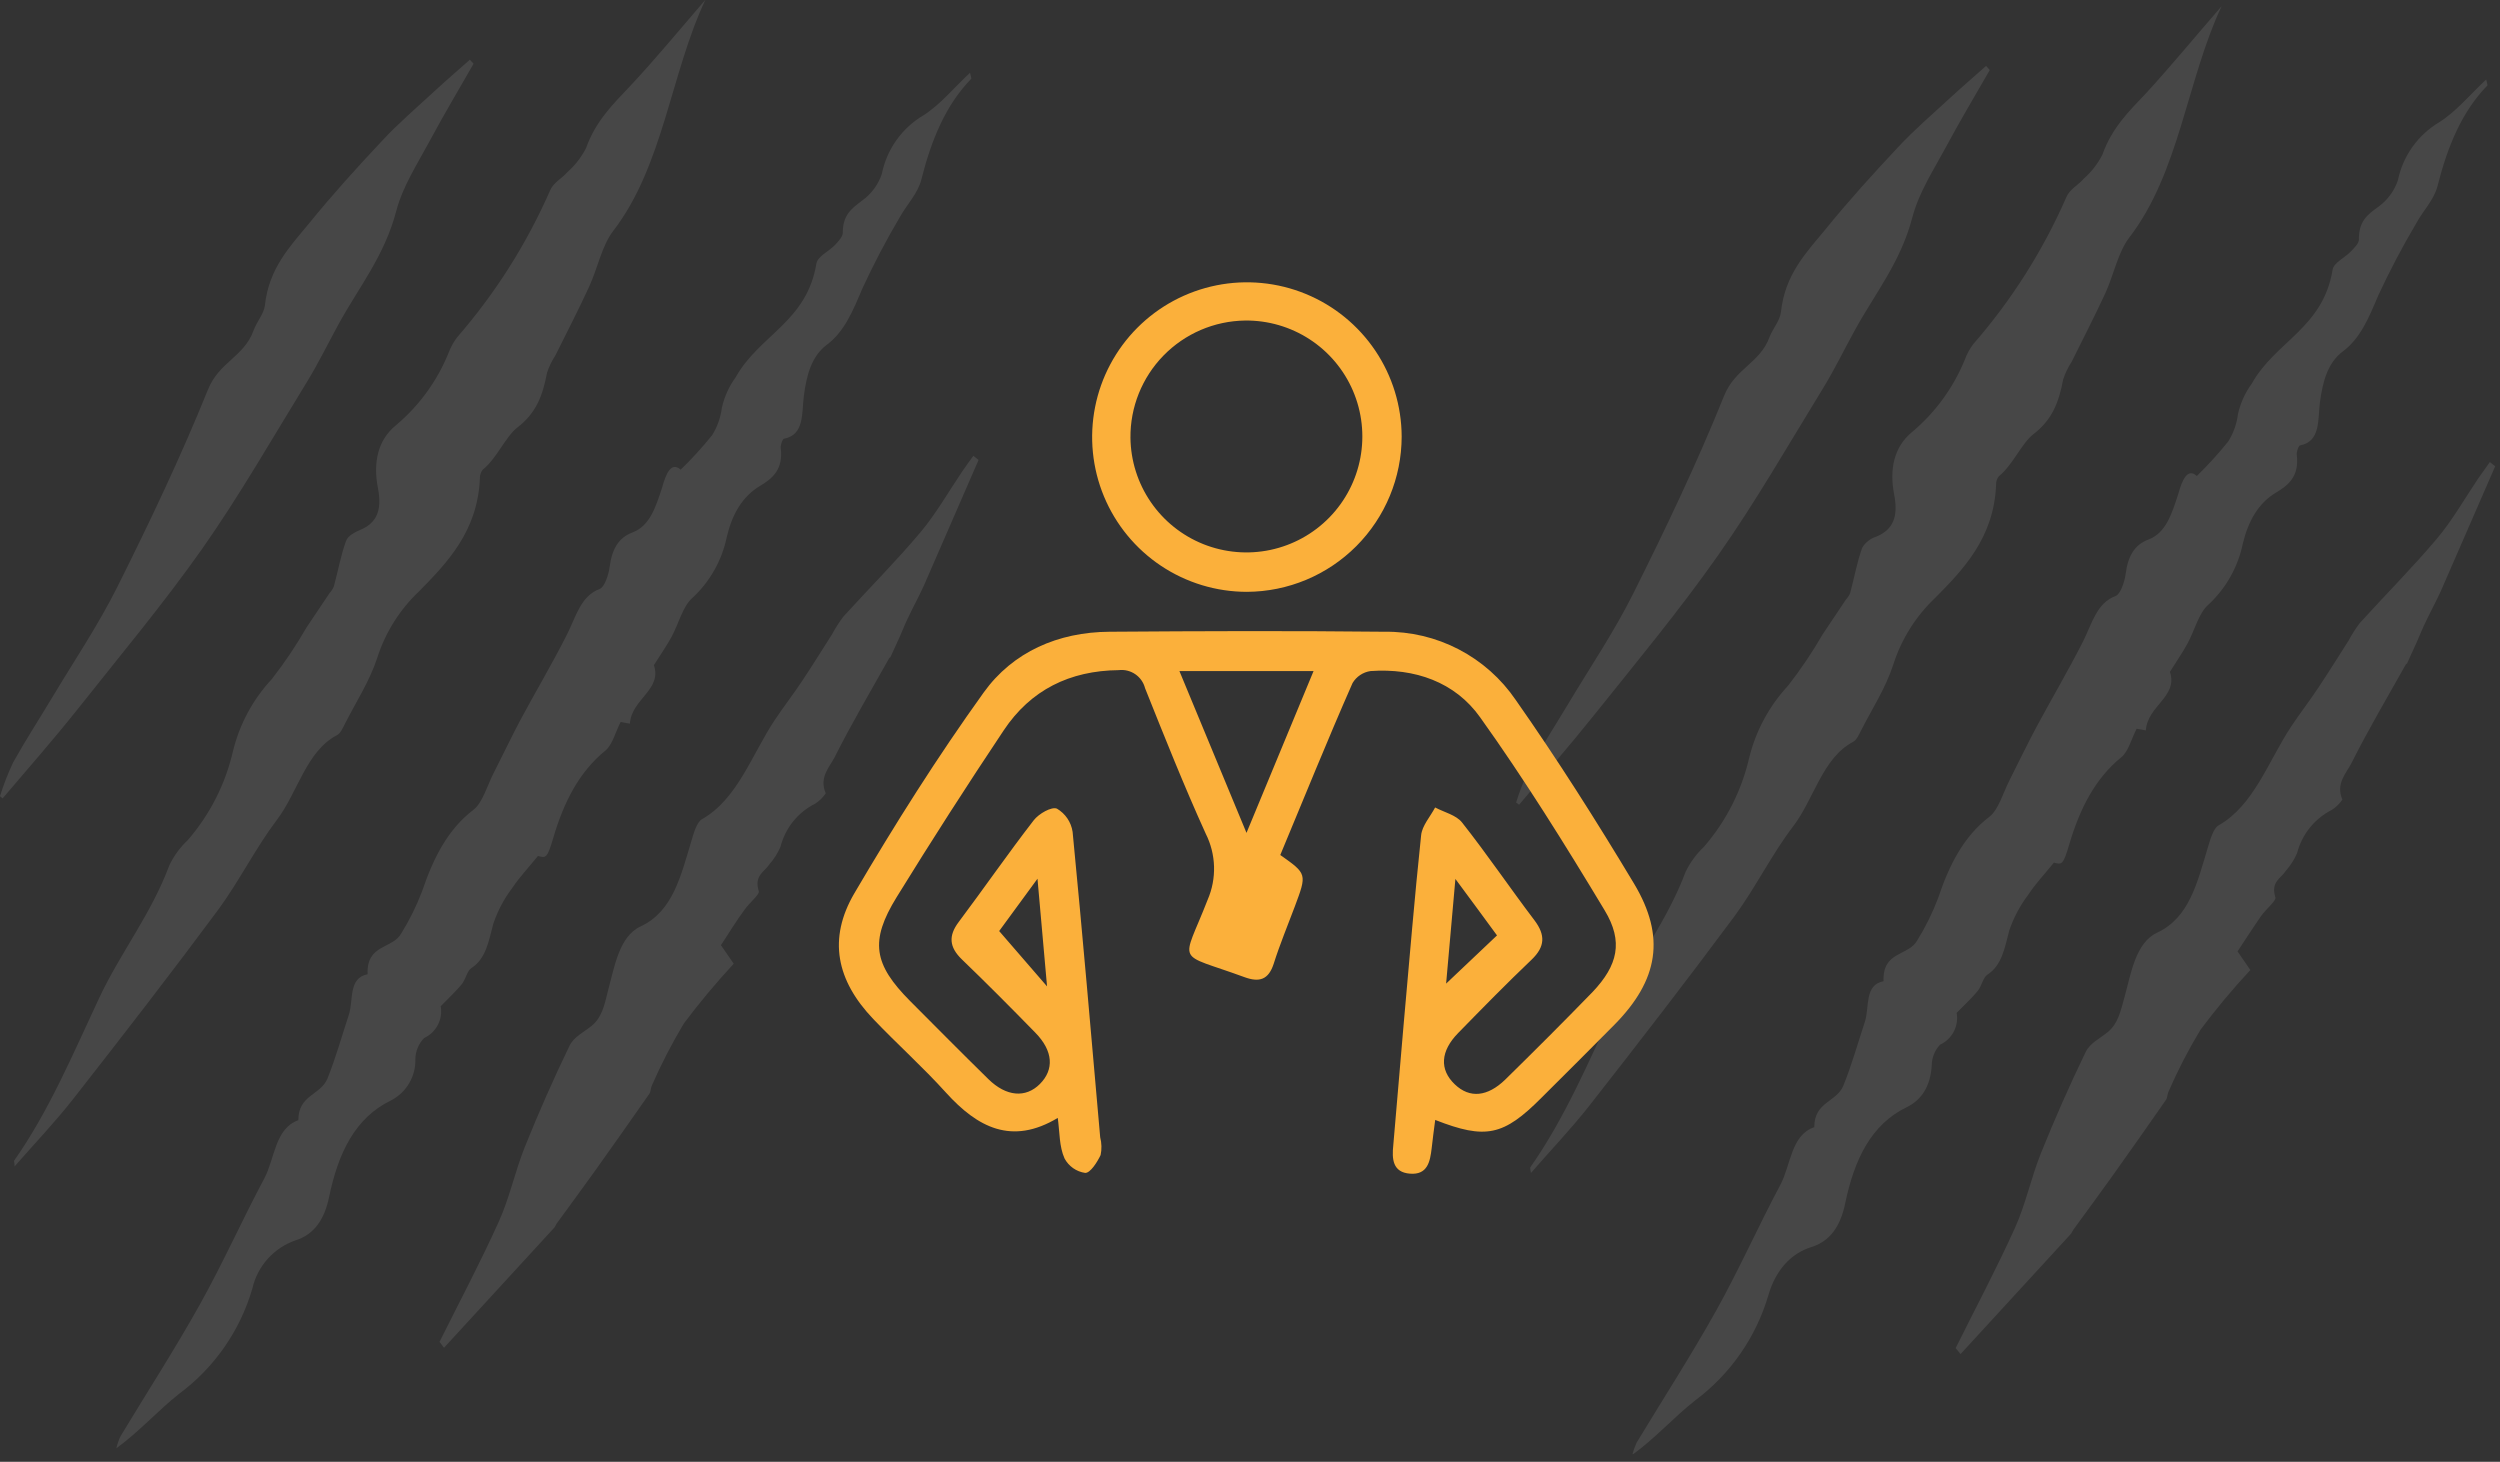 <svg viewBox="0 0 301 176" fill="none" xmlns="http://www.w3.org/2000/svg">
<rect x="0" y="0" width="301" height="176" fill="#333333" stroke="none"/>
<g clip-path="url(#clip0_2457_1353)">
<g opacity="0.1">
<path d="M81.95 56.55C83.297 55.246 84.563 53.86 85.74 52.4C86.363 51.401 86.763 50.279 86.91 49.11C87.206 47.778 87.774 46.522 88.58 45.42C91.39 40.36 97.15 38.74 98.29 31.75C98.44 30.84 99.78 30.29 100.53 29.5C100.91 29.09 101.48 28.5 101.47 28.03C101.47 25.88 102.52 25.12 103.76 24.18C104.885 23.385 105.728 22.254 106.17 20.95C106.462 19.488 107.058 18.105 107.919 16.888C108.78 15.672 109.888 14.65 111.17 13.89C113.17 12.64 114.88 10.54 116.79 8.76C116.89 9.2 116.98 9.44 116.94 9.48C113.86 12.65 112.14 16.83 110.94 21.58C110.52 23.3 109.17 24.63 108.31 26.19C106.666 28.976 105.164 31.843 103.81 34.78C102.7 37.41 101.67 39.93 99.56 41.5C97.73 42.87 97.1 45.14 96.78 47.71C96.52 49.71 96.87 52.35 94.41 52.82C94.22 52.82 93.95 53.6 94 53.95C94.32 56.52 93 57.62 91.51 58.5C89.4 59.76 88.16 61.89 87.51 64.62C86.931 67.465 85.468 70.055 83.33 72.02C82.2 73.02 81.7 75.13 80.85 76.69C80.26 77.76 79.58 78.74 78.73 80.08C79.73 83.08 76.03 84.15 75.84 87.13L74.72 86.93C74.11 88.13 73.72 89.69 72.9 90.36C69.76 92.91 67.9 96.51 66.62 100.86C65.88 103.38 65.73 103.31 64.77 103.06C63.55 104.56 62.53 105.63 61.69 106.89C60.7 108.194 59.927 109.65 59.4 111.2C58.83 113.32 58.53 115.41 56.75 116.56C56.25 116.88 56.06 117.92 55.61 118.48C54.94 119.31 54.16 120.02 53.06 121.15C53.198 121.92 53.076 122.713 52.714 123.406C52.352 124.1 51.77 124.653 51.06 124.98C50.404 125.657 50.029 126.557 50.01 127.5C50.043 128.527 49.783 129.543 49.261 130.428C48.738 131.314 47.975 132.032 47.06 132.5C42.77 134.57 40.72 138.81 39.62 144.13C39.06 146.84 37.81 148.65 35.55 149.35C34.272 149.796 33.128 150.56 32.225 151.569C31.323 152.578 30.691 153.8 30.39 155.12C28.916 160.2 25.818 164.658 21.57 167.81C19.03 169.81 16.75 172.39 14.01 174.37C14.127 173.866 14.298 173.377 14.52 172.91C17.71 167.61 21.06 162.45 24.09 157.01C26.83 152.11 29.17 146.85 31.83 141.87C33.1 139.48 33.1 135.87 35.92 134.87C35.92 131.81 38.59 131.87 39.42 129.87C40.42 127.41 41.15 124.75 42 122.18C42.58 120.42 41.92 117.74 44.26 117.3C44.11 113.63 47.26 114.3 48.32 112.37C49.312 110.766 50.149 109.072 50.82 107.31C52.17 103.31 53.92 99.85 57 97.5C58.1 96.66 58.65 94.62 59.42 93.1C60.51 90.97 61.54 88.78 62.66 86.68C64.51 83.23 66.5 79.9 68.27 76.38C69.35 74.25 69.92 71.75 72.2 70.91C72.77 70.71 73.28 69.23 73.4 68.26C73.68 66.1 74.49 64.73 76.12 64.12C78.28 63.32 78.97 60.97 79.73 58.67C80.18 57.02 80.82 55.54 81.95 56.55Z" fill="white"/>
<path d="M84.93 -0.03C80.74 8.87 79.87 19.97 73.82 27.82C72.47 29.57 71.95 32.32 70.93 34.52C69.64 37.33 68.23 40.05 66.86 42.81C66.434 43.455 66.097 44.154 65.86 44.89C65.33 47.7 64.53 49.75 62.29 51.47C60.87 52.57 59.82 55.19 58.12 56.55C57.898 56.836 57.778 57.188 57.78 57.55C57.54 63.97 53.78 67.81 50.48 71.17C48.149 73.368 46.412 76.12 45.43 79.17C44.51 82 42.89 84.47 41.56 87.09C41.29 87.62 41 88.31 40.56 88.52C36.87 90.45 35.84 95.42 33.34 98.71C30.84 102 28.81 106.06 26.34 109.44C20.62 117.16 14.77 124.71 8.88 132.23C6.66 135.07 4.22 137.62 1.76 140.43C1.76 140 1.65 139.81 1.7 139.74C5.86 133.84 8.77 126.93 11.94 120.16C14.51 114.69 18.21 110.05 20.4 104.16C20.942 103.032 21.687 102.015 22.6 101.16C25.264 98.089 27.135 94.412 28.05 90.45C28.836 87.199 30.448 84.206 32.73 81.76C34.266 79.786 35.663 77.707 36.91 75.54L39.67 71.42C39.892 71.179 40.071 70.901 40.2 70.6C40.69 68.78 41.03 66.88 41.66 65.14C41.89 64.49 42.74 64.07 43.37 63.8C45.37 62.96 46.03 61.43 45.5 58.75C44.92 55.75 45.45 53.02 47.66 51.21C50.474 48.853 52.663 45.837 54.03 42.43C54.275 41.782 54.612 41.172 55.03 40.62C59.624 35.336 63.393 29.389 66.21 22.98C66.61 21.98 67.64 21.5 68.33 20.71C69.246 19.897 70.002 18.92 70.56 17.83C71.72 14.58 73.78 12.57 75.84 10.39C78.94 7.09 81.9 3.48 84.93 -0.03Z" fill="white"/>
<path d="M52.92 161.56C55.32 156.73 57.84 152 60.07 147.05C61.34 144.25 62.01 141.05 63.17 138.14C64.85 133.97 66.65 129.87 68.58 125.89C69.1 124.83 70.29 124.27 71.2 123.54C72.45 122.54 72.76 121.09 73.2 119.3C73.97 116.49 74.52 112.75 77.13 111.54C81.01 109.74 81.97 105.46 83.23 101.3C83.52 100.3 83.9 98.98 84.52 98.63C88.79 96.21 90.52 90.86 93.26 86.72C94.33 85.12 95.49 83.62 96.55 82.03C97.79 80.17 98.98 78.25 100.19 76.35C100.586 75.613 101.037 74.908 101.54 74.24C104.62 70.85 107.83 67.64 110.81 64.1C112.66 61.91 114.17 59.26 115.81 56.82C116.26 56.16 116.73 55.52 117.19 54.88L117.82 55.38C116.64 58.114 115.453 60.84 114.26 63.56C113.26 65.86 112.26 68.18 111.26 70.45C110.63 71.84 109.9 73.16 109.26 74.53C108.93 75.2 108.67 75.91 108.36 76.6C108.05 77.29 107.61 78.25 107.23 79.07C107.23 79.15 107.1 79.17 107.06 79.24C104.85 83.19 102.55 87.07 100.5 91.15C99.91 92.33 98.58 93.56 99.42 95.52C99.084 96.014 98.652 96.436 98.15 96.76C97.12 97.275 96.213 98.006 95.492 98.904C94.771 99.801 94.251 100.844 93.97 101.96C93.634 102.728 93.182 103.44 92.63 104.07C92.03 105 90.76 105.4 91.36 107.31C91.48 107.69 90.21 108.71 89.65 109.52C88.65 110.87 87.8 112.29 86.8 113.8L88.34 116.03C86.218 118.322 84.215 120.722 82.34 123.22C80.9 125.623 79.614 128.114 78.49 130.68C78.34 130.98 78.36 131.44 78.19 131.68C76.03 134.78 73.853 137.867 71.66 140.94C70.13 143.08 68.57 145.19 67.02 147.32C66.948 147.471 66.868 147.618 66.78 147.76L53.46 162.27L52.92 161.56Z" fill="white"/>
<path d="M0 95.86C0.431 94.472 0.959 93.115 1.58 91.8C3.07 89.13 4.71 86.6 6.27 84C8.92 79.57 11.8 75.32 14.14 70.64C18 62.91 21.75 55.05 25.04 46.91C26.38 43.57 29.37 42.98 30.53 39.79C30.91 38.73 31.77 37.79 31.89 36.79C32.37 32.31 34.89 29.71 37.2 26.91C40 23.46 42.96 20.19 45.95 17.01C47.95 14.85 50.19 12.94 52.33 10.96C53.73 9.67 55.16 8.44 56.57 7.19L57.02 7.67C55.25 10.78 53.41 13.84 51.71 17.02C50.26 19.73 48.51 22.38 47.71 25.4C46.3 30.81 43.19 34.59 40.77 39.02C39.5 41.34 38.33 43.74 36.97 45.96C32.82 52.72 28.84 59.67 24.36 66.05C19.61 72.79 14.36 79.05 9.36 85.37C6.42 89.06 3.36 92.55 0.31 96.13L0 95.86Z" fill="white"/>
</g>
<g opacity="0.1">
<path d="M264.5 57.31C265.842 56 267.105 54.611 268.28 53.15C268.908 52.153 269.307 51.029 269.45 49.86C269.746 48.531 270.315 47.278 271.12 46.18C273.94 41.12 279.69 39.5 280.84 32.5C280.98 31.6 282.33 31.04 283.07 30.25C283.45 29.85 284.07 29.25 284.01 28.79C284.01 26.63 285.01 25.87 286.31 24.93C287.431 24.134 288.271 23.003 288.71 21.7C289.009 20.249 289.608 18.876 290.469 17.671C291.33 16.465 292.434 15.453 293.71 14.7C295.71 13.44 297.43 11.35 299.34 9.57C299.43 10 299.52 10.25 299.48 10.29C296.4 13.46 294.68 17.64 293.48 22.39C293.05 24.1 291.7 25.39 290.85 27C289.203 29.782 287.698 32.645 286.34 35.58C285.23 38.21 284.2 40.73 282.09 42.3C280.26 43.67 279.64 45.94 279.31 48.51C279.06 50.51 279.41 53.15 276.95 53.62C276.76 53.62 276.48 54.4 276.53 54.76C276.85 57.33 275.53 58.42 274.04 59.3C271.93 60.56 270.7 62.7 270.04 65.43C269.457 68.274 267.995 70.862 265.86 72.83C264.72 73.83 264.22 75.94 263.37 77.49C262.79 78.56 262.1 79.54 261.26 80.89C262.26 83.89 258.55 84.96 258.36 87.94L257.25 87.74C256.63 88.94 256.25 90.49 255.42 91.16C252.28 93.71 250.42 97.32 249.14 101.66C248.4 104.18 248.25 104.11 247.29 103.86C246.07 105.36 245.05 106.43 244.22 107.7C243.229 109.005 242.453 110.46 241.92 112.01C241.36 114.13 241.05 116.21 239.27 117.36C238.77 117.69 238.58 118.73 238.14 119.28C237.46 120.12 236.68 120.82 235.58 121.95C235.718 122.72 235.597 123.514 235.235 124.207C234.873 124.9 234.291 125.453 233.58 125.78C232.94 126.463 232.583 127.364 232.58 128.3C232.42 130.85 231.31 132.45 229.58 133.3C225.29 135.36 223.25 139.61 222.15 144.93C221.59 147.63 220.34 149.45 218.08 150.15C215.62 150.91 213.8 152.92 212.92 155.92C211.434 160.995 208.339 165.449 204.1 168.61C201.55 170.61 199.27 173.19 196.53 175.16C196.656 174.662 196.827 174.177 197.04 173.71C200.24 168.41 203.58 163.25 206.62 157.81C209.36 152.9 211.7 147.64 214.35 142.66C215.63 140.27 215.63 136.66 218.44 135.71C218.44 132.64 221.12 132.71 221.94 130.71C222.94 128.26 223.68 125.6 224.53 123.03C225.11 121.27 224.44 118.58 226.78 118.14C226.63 114.48 229.78 115.14 230.84 113.22C231.832 111.616 232.669 109.922 233.34 108.16C234.69 104.11 236.44 100.69 239.52 98.34C240.62 97.5 241.17 95.46 241.94 93.95C243.03 91.82 244.06 89.63 245.19 87.53C247.04 84.08 249.02 80.74 250.8 77.23C251.87 75.1 252.44 72.59 254.72 71.76C255.29 71.55 255.8 70.08 255.93 69.1C256.2 66.95 257.02 65.57 258.65 64.97C260.8 64.17 261.49 61.82 262.25 59.52C262.73 57.77 263.38 56.29 264.5 57.31Z" fill="white"/>
<path d="M267.48 0.75C263.29 9.66 262.41 20.75 256.36 28.61C255.01 30.36 254.49 33.11 253.48 35.31C252.18 38.12 250.77 40.84 249.41 43.59C248.988 44.237 248.651 44.936 248.41 45.67C247.88 48.48 247.07 50.54 244.84 52.26C243.41 53.35 242.36 55.97 240.66 57.34C240.436 57.624 240.319 57.978 240.33 58.34C240.09 64.76 236.33 68.61 233.02 71.96C230.689 74.158 228.952 76.91 227.97 79.96C227.06 82.8 225.44 85.27 224.11 87.88C223.84 88.41 223.54 89.1 223.11 89.32C219.43 91.25 218.4 96.22 215.89 99.5C213.38 102.78 211.36 106.86 208.89 110.24C203.17 117.95 197.32 125.51 191.44 133.02C189.22 135.86 186.77 138.41 184.32 141.23C184.27 140.8 184.2 140.6 184.25 140.54C188.41 134.63 191.32 127.73 194.49 120.96C197.06 115.48 200.76 110.84 202.95 104.96C203.496 103.835 204.241 102.819 205.15 101.96C207.814 98.889 209.685 95.211 210.6 91.25C211.395 88.002 213.006 85.011 215.28 82.56C216.819 80.586 218.219 78.508 219.47 76.34L222.22 72.23C222.443 71.987 222.625 71.71 222.76 71.41C223.25 69.59 223.58 67.68 224.21 65.95C224.593 65.305 225.203 64.828 225.92 64.61C227.92 63.76 228.58 62.24 228.06 59.55C227.47 56.55 228.01 53.82 230.21 52.02C233.022 49.658 235.212 46.644 236.59 43.24C236.833 42.588 237.17 41.975 237.59 41.42C242.191 36.142 245.961 30.194 248.77 23.78C249.17 22.78 250.2 22.31 250.89 21.51C251.806 20.701 252.562 19.727 253.12 18.64C254.28 15.38 256.34 13.37 258.41 11.2C261.48 7.85 264.44 4.24 267.48 0.75Z" fill="white"/>
<path d="M235.46 162.31C237.86 157.49 240.38 152.75 242.62 147.8C243.88 145 244.55 141.8 245.71 138.89C247.39 134.73 249.19 130.63 251.12 126.65C251.64 125.58 252.83 125.03 253.74 124.29C254.99 123.29 255.3 121.84 255.79 120.06C256.57 117.25 257.11 113.51 259.72 112.29C263.61 110.49 264.56 106.22 265.82 102.05C266.12 101.05 266.49 99.74 267.11 99.38C271.38 96.96 273.11 91.62 275.86 87.47C276.92 85.87 278.08 84.38 279.14 82.78C280.38 80.92 281.57 79 282.78 77.11C283.171 76.371 283.623 75.665 284.13 75C287.21 71.6 290.42 68.39 293.4 64.86C295.25 62.67 296.76 60.01 298.4 57.57C298.85 56.92 299.32 56.28 299.78 55.63L300.42 56.14C299.233 58.86 298.047 61.587 296.86 64.32C295.86 66.62 294.86 68.93 293.86 71.2C293.22 72.6 292.49 73.91 291.86 75.28C291.54 75.95 291.27 76.67 290.96 77.35C290.65 78.03 290.21 79.01 289.83 79.83C289.83 79.9 289.7 79.93 289.66 80C287.45 83.95 285.15 87.82 283.1 91.91C282.51 93.08 281.19 94.32 282.02 96.27C281.687 96.767 281.255 97.189 280.75 97.51C279.724 98.031 278.821 98.764 278.1 99.66C277.38 100.557 276.858 101.597 276.57 102.71C276.238 103.483 275.785 104.198 275.23 104.83C274.63 105.76 273.36 106.16 273.96 108.06C274.08 108.44 272.81 109.47 272.25 110.27C271.3 111.63 270.4 113.04 269.4 114.55L270.94 116.79C268.813 119.077 266.81 121.477 264.94 123.98C263.492 126.375 262.206 128.864 261.09 131.43C260.94 131.73 260.96 132.19 260.78 132.43C258.62 135.537 256.447 138.624 254.26 141.69C252.73 143.84 251.16 145.95 249.62 148.07C249.545 148.224 249.461 148.374 249.37 148.52L236.05 163.03L235.46 162.31Z" fill="white"/>
<path d="M182.54 96.62C182.975 95.228 183.506 93.868 184.13 92.55C185.61 89.88 187.25 87.36 188.81 84.75C191.46 80.32 194.34 76.08 196.68 71.39C200.54 63.66 204.3 55.81 207.58 47.66C208.92 44.32 211.92 43.73 213.07 40.54C213.46 39.54 214.32 38.59 214.43 37.54C214.91 33.07 217.43 30.46 219.74 27.67C222.54 24.21 225.5 20.95 228.49 17.76C230.49 15.6 232.73 13.7 234.88 11.71C236.27 10.43 237.7 9.2 239.12 7.94L239.57 8.43C237.79 11.54 235.95 14.6 234.25 17.78C232.8 20.48 231.05 23.13 230.25 26.16C228.85 31.56 225.74 35.34 223.31 39.78C222.04 42.09 220.87 44.5 219.51 46.72C215.37 53.47 211.38 60.42 206.9 66.8C202.16 73.55 196.96 79.8 191.9 86.13C188.96 89.81 185.9 93.31 182.9 96.89L182.54 96.62Z" fill="white"/>
</g>
<g clip-path="url(#clip1_2457_1353)">
<path d="M150.128 71.257C146.445 71.257 142.845 70.165 139.782 68.121C136.719 66.076 134.33 63.169 132.918 59.768C131.506 56.367 131.134 52.623 131.848 49.01C132.562 45.398 134.331 42.077 136.93 39.469C139.53 36.861 142.845 35.081 146.455 34.355C150.066 33.63 153.811 33.99 157.217 35.391C160.623 36.792 163.537 39.171 165.592 42.227C167.646 45.283 168.749 48.88 168.761 52.563C168.756 57.508 166.793 62.251 163.302 65.754C159.81 69.257 155.074 71.236 150.128 71.257ZM136.107 52.724C136.141 55.485 136.993 58.173 138.555 60.45C140.117 62.727 142.32 64.489 144.883 65.514C147.447 66.539 150.257 66.781 152.958 66.209C155.659 65.637 158.13 64.277 160.058 62.301C161.986 60.325 163.285 57.821 163.79 55.107C164.296 52.392 163.985 49.589 162.897 47.052C161.809 44.514 159.994 42.356 157.679 40.85C155.365 39.345 152.656 38.559 149.896 38.593C146.196 38.646 142.667 40.163 140.083 42.811C137.499 45.46 136.069 49.024 136.107 52.724V52.724Z" fill="#FBB03B"/>
<path d="M127.356 134.597C121.804 137.929 117.686 135.728 113.911 131.569C111.125 128.48 108.005 125.695 105.139 122.687C100.718 118.053 99.648 113.047 102.868 107.546C107.713 99.289 112.851 91.153 118.433 83.38C121.945 78.485 127.396 76.103 133.574 76.062C144.617 75.981 155.66 75.941 166.703 76.062C169.807 76.021 172.873 76.748 175.628 78.18C178.383 79.612 180.74 81.704 182.49 84.269C187.537 91.466 192.23 98.875 196.743 106.395C200.578 112.804 199.66 118.003 194.411 123.343C191.494 126.31 188.526 129.238 185.578 132.185C181.036 136.738 178.896 137.232 172.799 134.84C172.648 136.001 172.497 137.111 172.375 138.231C172.184 139.847 171.891 141.472 169.771 141.31C167.651 141.149 167.581 139.523 167.752 137.878C168.17 133.013 168.587 128.144 169.004 123.272C169.68 115.702 170.306 108.131 171.104 100.561C171.225 99.4 172.204 98.33 172.789 97.219C173.89 97.805 175.323 98.128 176.029 99.026C179.058 102.862 181.793 106.91 184.751 110.806C186.083 112.582 186.033 113.976 184.418 115.53C181.389 118.417 178.482 121.385 175.575 124.362C173.415 126.563 173.304 128.773 175.141 130.54C176.978 132.306 179.118 132.013 181.198 130.015C184.751 126.532 188.264 123.02 191.746 119.436C194.774 116.236 195.491 113.38 193.189 109.585C188.435 101.691 183.55 93.838 178.21 86.368C175.182 82.098 170.316 80.423 165.007 80.796C164.562 80.862 164.138 81.025 163.764 81.274C163.39 81.524 163.077 81.854 162.847 82.24C159.818 89.114 157.022 96.058 154.146 102.943C157.366 105.214 157.366 105.214 155.892 109.15C155.034 111.442 154.095 113.693 153.358 116.024C152.732 117.963 151.632 118.306 149.835 117.649C141.417 114.561 142.295 116.327 145.404 108.323C145.949 107.062 146.21 105.698 146.17 104.325C146.13 102.953 145.789 101.605 145.172 100.379C142.558 94.625 140.216 88.74 137.864 82.856C137.688 82.169 137.268 81.571 136.683 81.171C136.098 80.772 135.387 80.599 134.684 80.685C128.799 80.746 124.095 83.067 120.855 87.923C116.434 94.544 112.134 101.243 107.955 108.02C104.695 113.309 105.179 116.095 109.58 120.526C112.709 123.666 115.838 126.825 118.998 129.924C121.158 132.044 123.5 132.226 125.206 130.51C126.912 128.794 126.841 126.563 124.641 124.322C121.733 121.344 118.796 118.386 115.798 115.5C114.294 114.036 114.163 112.683 115.435 110.998C118.463 106.96 121.36 102.771 124.459 98.763C125.064 97.976 126.609 97.088 127.255 97.361C127.758 97.656 128.189 98.06 128.516 98.544C128.843 99.028 129.057 99.579 129.142 100.157C130.334 112.401 131.383 124.665 132.463 136.929C132.645 137.629 132.662 138.362 132.514 139.069C132.1 139.937 131.272 141.239 130.657 141.219C130.135 141.145 129.639 140.95 129.208 140.648C128.776 140.346 128.422 139.947 128.173 139.483C127.527 138.04 127.598 136.414 127.356 134.597ZM150.078 100.278L158.153 80.796H142.002L150.078 100.278ZM175.232 105.799C174.818 110.493 174.465 114.399 174.112 118.427L180.239 112.623C178.755 110.604 177.231 108.515 175.212 105.799H175.232ZM124.913 105.799L120.3 112.098L126.064 118.76L124.913 105.799Z" fill="#FBB03B"/>
</g>
</g>
<defs>
<clipPath id="clip0_2457_1353">
<rect width="300.45" height="175.08" fill="white"/>
</clipPath>
<clipPath id="clip1_2457_1353">
<rect width="98.064" height="107.29" fill="white" transform="translate(101 34)"/>
</clipPath>
</defs>
</svg>
